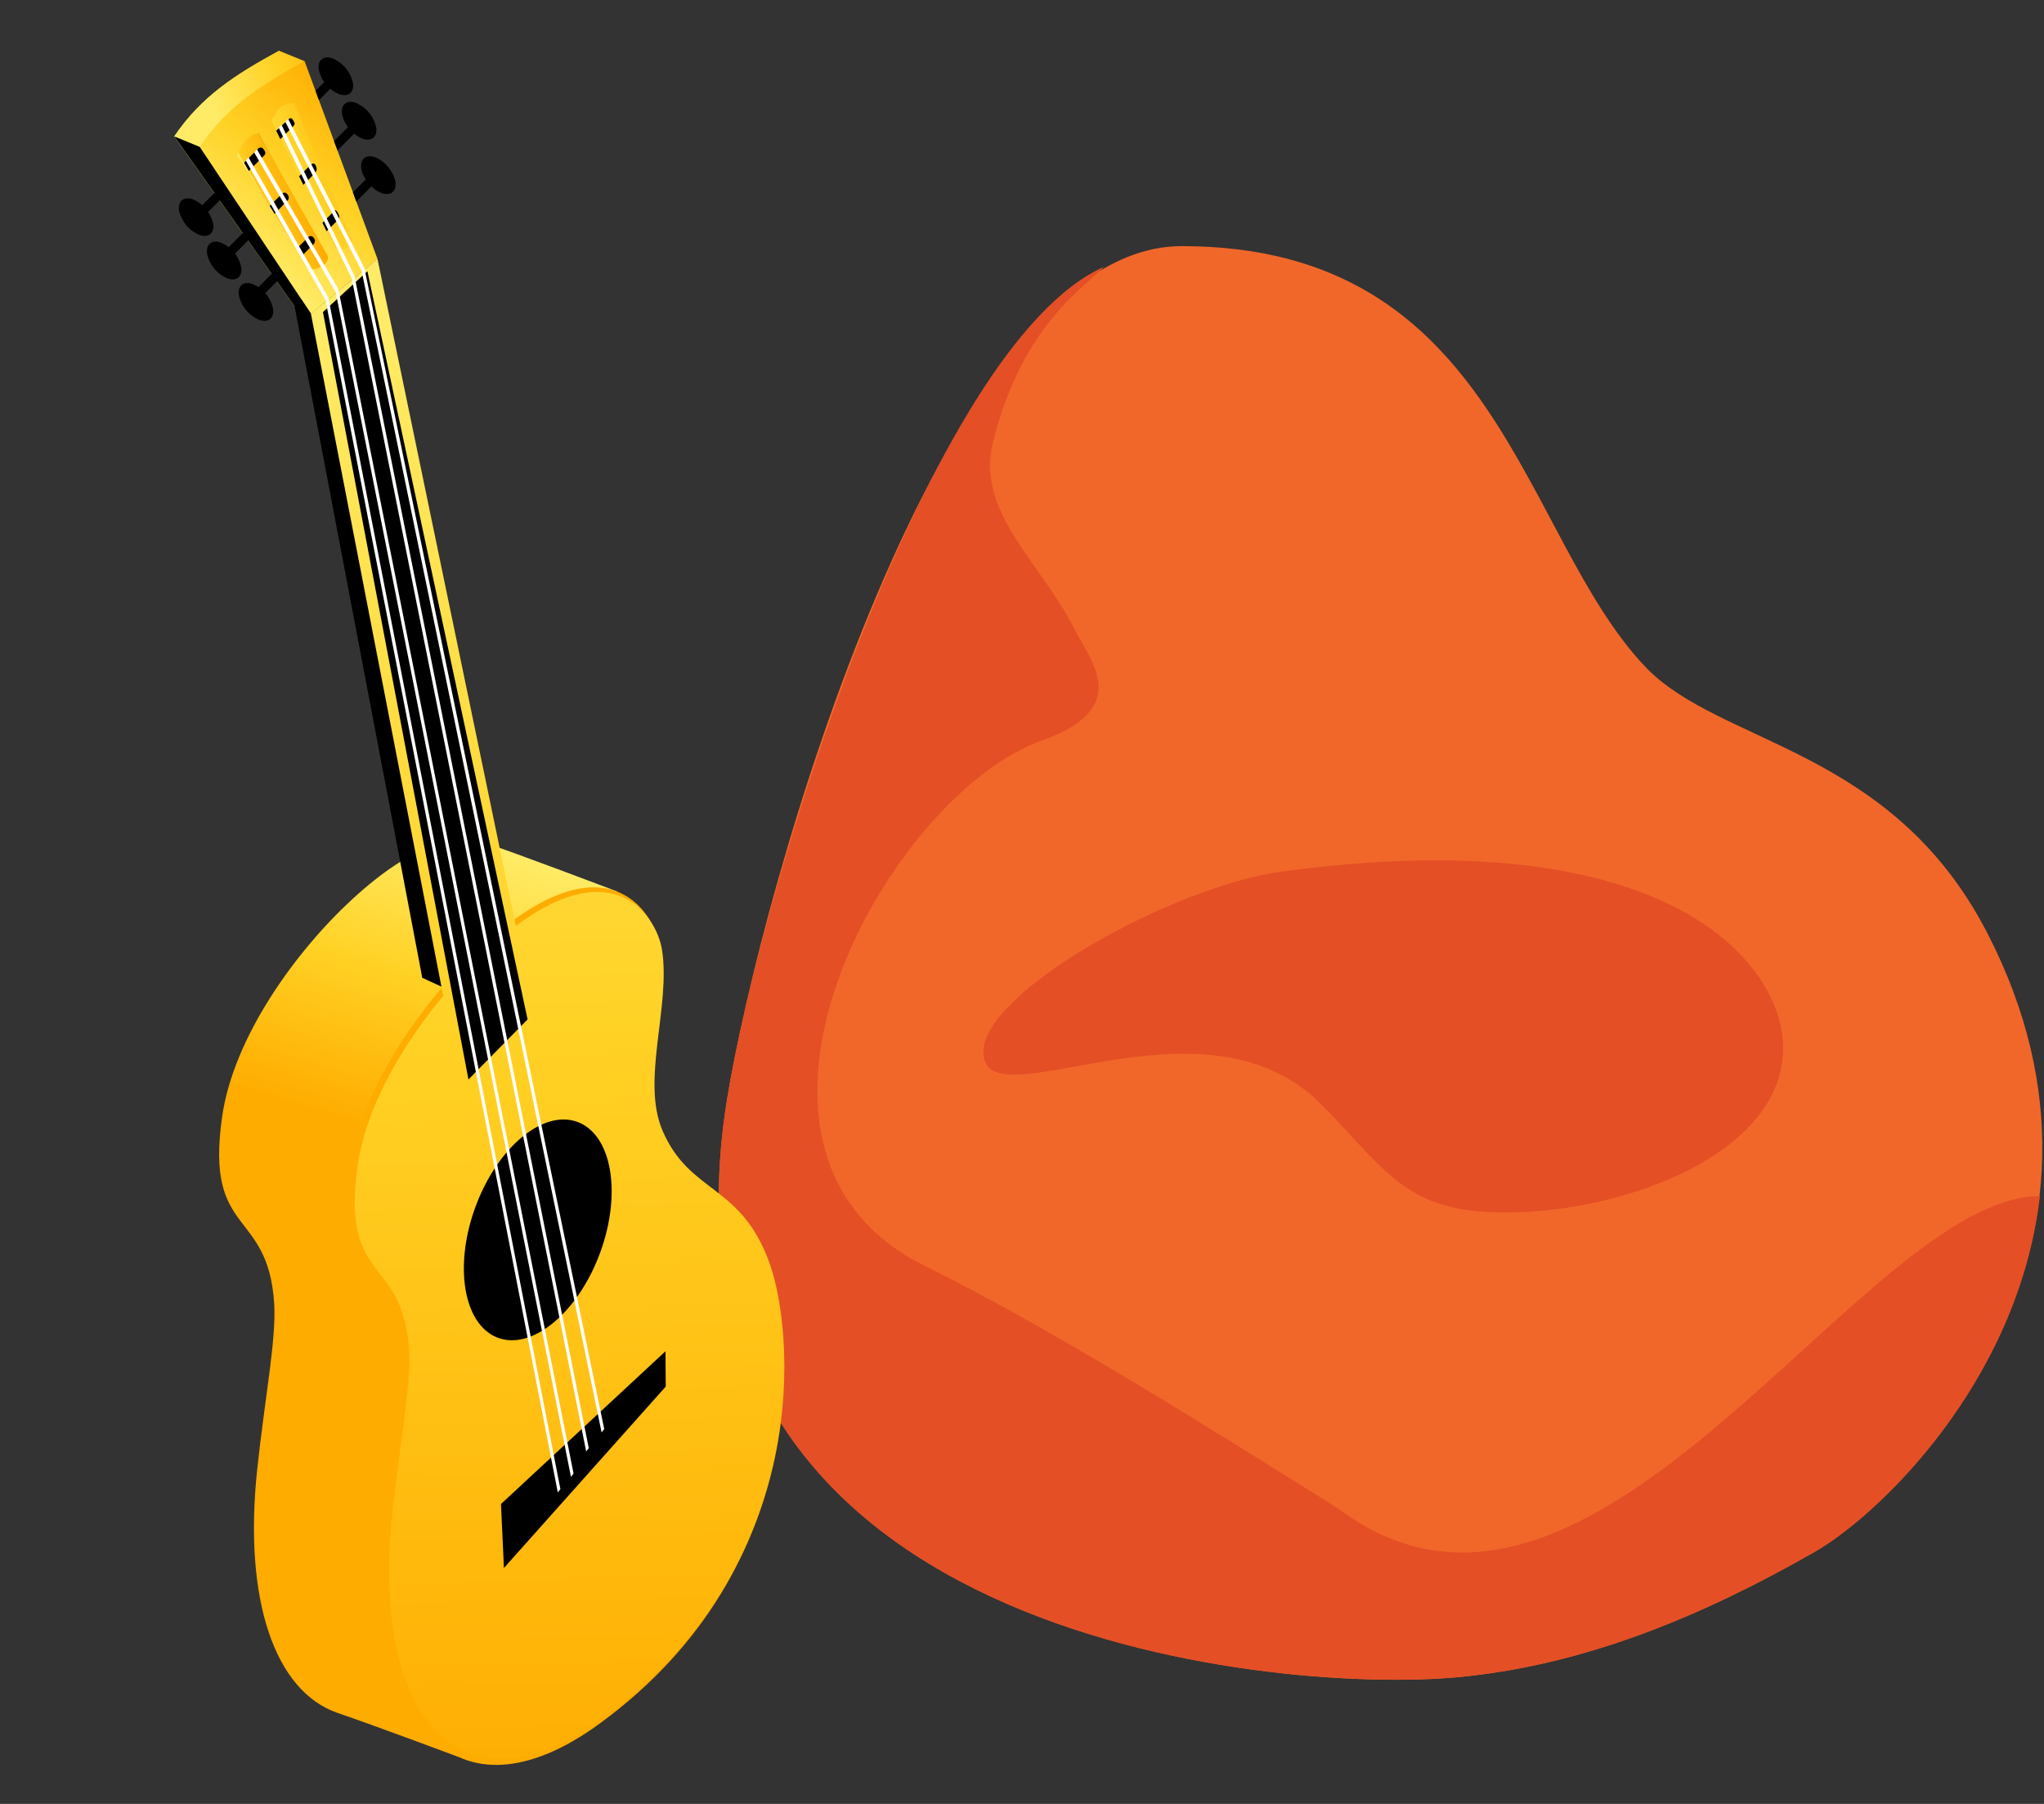 <svg width="204" height="180" fill="none" xmlns="http://www.w3.org/2000/svg"><rect width="100%" height="100%" fill="#333333" stroke="none"/><path d="M117.933 24.559c31.691 0 33.811 28.903 46.292 41.993 7.453 7.812 24.551 7.998 34.119 26.553 16.331 31.672-8.12 56.541-17.279 61.774-11.157 6.373-22.967 11.32-35.68 12.487-18.306 1.683-81.469-3.99-72.836-57.581 3.354-20.815 21.392-85.226 45.384-85.226Z" fill="#F1672A"/><path d="M72.545 109.786c3.354-20.815 20.067-75.345 37.637-83.161-1.589 1.797-8.139 5.596-11.094 17.56-1.71 6.932 4.921 12.129 8.111 18.52 1.598 3.19 5.951 7.915-3.19 11.174-15.76 5.62-35.131 41.517-11.18 52.692 12.773 6.391 28.028 16.013 40.8 23.997 25.55 19.163 52.248-31.214 69.963-31.214-2.147 18.515-16.109 31.859-22.527 35.522-11.156 6.372-22.966 11.32-35.68 12.486-18.305 1.689-81.473-3.985-72.84-57.576Z" fill="#E44F26"/><path d="M127.933 86.969c38.204-5.184 49.737 8.891 50.023 17.261.386 11.46-17.86 17.52-29.997 16.676-8.161-.568-10.34-4.961-16.122-10.739-11.965-11.965-33.692 2.219-33.692-5.206 0-6.033 18.94-16.522 29.788-17.992Z" fill="#E44F26"/><path fill-rule="evenodd" clip-rule="evenodd" d="M22.166 111.463c1.123-7.976 7.37-16.561 12.986-21.73 6.07-5.59 10.352-6.547 13.193-5.643 2.841.905 13.249 4.866 13.249 4.866l-15.846 86.353s-8.527-3.188-12.077-4.394c-6.22-2.165-9.394-11.217-8-24.292.767-7.184 1.93-13.056 1.693-16.594-.634-9.531-6.907-6.539-5.198-18.566Z" fill="url(#a)"/><path fill-rule="evenodd" clip-rule="evenodd" d="M35.044 116.211c1.123-7.975 7.37-16.565 12.989-21.735 12.245-11.27 17.21-3.662 17.775-.124.918 5.728-2.139 13.217.058 18.314 2.796 6.493 7.999 5.307 10.883 13.579 2.29 6.563 4.614 29.979-16.862 45.713-14.429 10.568-23.527-.043-21.335-20.592.765-7.196 1.926-13.073 1.704-16.605-.647-9.536-6.918-6.527-5.212-18.55Z" fill="#FFAC00"/><path fill-rule="evenodd" clip-rule="evenodd" d="M35.69 116.323c1.114-7.857 7.278-16.35 12.826-21.456 12.092-11.132 16.993-3.62 17.55-.124.906 5.657-2.111 13.049.06 18.08 2.762 6.413 7.898 5.243 10.746 13.409 2.26 6.482 4.554 29.605-16.65 45.141-14.248 10.437-23.233-.043-21.069-20.332.757-7.091 1.906-12.892 1.673-16.388-.623-9.393-6.817-6.441-5.135-18.33Z" fill="url(#b)"/><path fill-rule="evenodd" clip-rule="evenodd" d="m50.293 156.46-.292-6.386 16.417-15.239.026 3.523-16.15 18.102ZM29.402 30.564 35.94 24.3l8.17 74.174-1.964-.905-12.743-67.006Z" fill="#000"/><path fill-rule="evenodd" clip-rule="evenodd" d="m27.859 5.063 7.869 19.266-6.326 6.234-12.01-16.941c2.71-4.005 6.09-6.172 10.467-8.56Zm-4.843 5.411 6.087 12.693c1.218-.18 1.68-.29 1.641-1.533L25.302 8.695c-.912-.274-1.796.467-2.286 1.78Z" fill="url(#c)"/><path fill-rule="evenodd" clip-rule="evenodd" d="m21.706 11.646 4.088 1.662 7.521 13.01-2.35 1.359-9.259-16.03Z" fill="url(#d)"/><path fill-rule="evenodd" clip-rule="evenodd" d="m27.85 5.064 2.55 1.041-9.605 9.444-3.406-1.944c2.704-3.987 6.085-6.154 10.462-8.541Z" fill="url(#e)"/><path fill-rule="evenodd" clip-rule="evenodd" d="m30.4 6.104 7.276 19.737-6.644 5.472-11.098-16.667C22.638 10.66 26.02 8.492 30.4 6.104Zm-3.28 6.028 6.387 12.727c.755.237 1.68-.29 1.545-1.067l-5.659-13.437c-.912-.275-1.796.462-2.285 1.779l.012-.002Zm-3.435 3.378 7.223 11.316c.931.159 1.946-.544 1.825-1.245l-6.94-12.273c-.876-.043-1.86 1.264-2.108 2.202Z" fill="url(#f)"/><path fill-rule="evenodd" clip-rule="evenodd" d="m17.4 13.615 2.536 1.044L31.03 31.292l-1.627-.73L17.4 13.615Z" fill="#000"/><path fill-rule="evenodd" clip-rule="evenodd" d="m31.028 31.294 6.646-5.46 14.13 68.102-7.305 6.797-13.47-69.44Z" fill="url(#g)"/><path fill-rule="evenodd" clip-rule="evenodd" d="m32.23 31.14 4.439-4.075 15.986 74.654-5.901 5.993L32.23 31.14Z" fill="#000"/><path d="m31.834 9.994 2.433-2.453a.447.447 0 0 0-.637-.63l-2.139 2.152.343.93ZM28.86 11.85c-.473.41-1.292 1.196-1.292 1.196l.413.84 1.355-1.362a.316.316 0 0 0-.002-.385c-.056-.124-.247-.48-.473-.29ZM22.215 18.433l-3.052 3.07.555.708 3.059-3.08a6.786 6.786 0 0 1-.562-.698ZM24.831 17.063l1.545-1.564a.336.336 0 0 0 .04-.44l-.118-.182a.343.343 0 0 0-.527-.051l-1.412 1.407.472.83ZM33.679 15.008l2.472-2.477a.447.447 0 1 0-.633-.634l-2.178 2.18.339.931ZM31.038 16.407l-1.186 1.191.422.844 1.157-1.16a.61.61 0 0 0 .124-.657l-.047-.122a.286.286 0 0 0-.47-.096ZM27.404 21.34l1.303-1.342a.426.426 0 0 0 .026-.545l-.083-.106a.328.328 0 0 0-.485-.033l-1.259 1.247c.18.25.347.51.498.778ZM25.285 23.006a.498.498 0 0 1-.15-.316 1.768 1.768 0 0 1-.088-.257l-3.18 3.2.554.708 3.086-3.101-.222-.234ZM27.965 26.825a3.778 3.778 0 0 1-.149-.208l-3.135 3.167.555.708 3.152-3.165a2.238 2.238 0 0 1-.424-.502ZM31.372 23.834c-.009-.05-.105-.155-.105-.155a.336.336 0 0 0-.497-.026l-1.153 1.159c.03.05.058.106.084.158a.625.625 0 0 1 .116.149c.079.158.168.312.266.46l1.223-1.228a.426.426 0 0 0 .066-.517ZM35.564 20.108l2.617-2.614a.447.447 0 1 0-.636-.63l-2.32 2.33c.123.338.219.593.34.914ZM33.392 21.018l-1.212 1.217.419.844 1.13-1.134a.425.425 0 0 0 .088-.494s-.242-.62-.425-.433Z" fill="#000"/><path d="M21.264 22.28c.17.977-.45 1.495-1.383 1.15a3.445 3.445 0 0 1-1.998-2.377c-.17-.982.45-1.5 1.387-1.156a3.465 3.465 0 0 1 1.994 2.382ZM24.063 26.612c.17.983-.45 1.5-1.386 1.157a3.455 3.455 0 0 1-1.998-2.4c-.17-.982.45-1.5 1.382-1.155a3.454 3.454 0 0 1 2.002 2.398ZM27.239 30.752c.17.983-.454 1.501-1.386 1.157a3.455 3.455 0 0 1-2.003-2.403c-.169-.978.45-1.496 1.387-1.152a3.458 3.458 0 0 1 2.002 2.398ZM39.177 19.176c.54-.45.344-1.576-.438-2.513-.782-.938-1.853-1.333-2.394-.883-.54.45-.344 1.576.438 2.514.782.937 1.853 1.332 2.394.882ZM37.537 12.672c.17.982-.45 1.5-1.386 1.157a3.466 3.466 0 0 1-2.003-2.403c-.17-.978.454-1.497 1.387-1.152a3.446 3.446 0 0 1 2.002 2.398ZM35.216 8.233c.17.982-.454 1.5-1.386 1.156a3.447 3.447 0 0 1-2.002-2.398c-.17-.983.45-1.5 1.386-1.157a3.459 3.459 0 0 1 2.002 2.399ZM59.892 125.007c2.186-5.948 1.173-11.794-2.262-13.056-3.436-1.263-7.993 2.535-10.18 8.484-2.186 5.948-1.173 11.794 2.262 13.057 3.436 1.262 7.994-2.536 10.18-8.485Z" fill="#000"/><path d="m60.304 142.595-.261.339-23.95-115.897-7.62-14.879.289-.283 7.605 14.868 23.937 115.852Zm-1.542 1.906-.258.334L35.1 27.766l-7.288-15.031.29-.27 7.278 15.071 23.382 116.965Zm-1.52 2.536-.257.334L33.508 29.157l-8.135-13.934.258-.334 8.14 13.963 23.472 118.185Zm-1.312 1.555-.259.33-23.18-118.975-7.95-13.91.263-.33 7.97 14.01L55.93 148.591Z" fill="#fff"/><defs><linearGradient id="a" x1="51.114" y1="85.474" x2="42.541" y2="114.191" gradientUnits="userSpaceOnUse"><stop stop-color="#FFEB65"/><stop offset=".18" stop-color="#FFE14D"/><stop offset=".48" stop-color="#FFD124"/><stop offset="1" stop-color="#FFAC00"/></linearGradient><linearGradient id="b" x1="54.645" y1="32.998" x2="58.079" y2="181.513" gradientUnits="userSpaceOnUse"><stop stop-color="#FFEB65"/><stop offset=".18" stop-color="#FFE14D"/><stop offset=".48" stop-color="#FFD124"/><stop offset="1" stop-color="#FFAC00"/></linearGradient><linearGradient id="c" x1="26.288" y1="22.206" x2="38.288" y2="17.09" gradientUnits="userSpaceOnUse"><stop stop-color="#FFEB65"/><stop offset=".18" stop-color="#FFE14D"/><stop offset=".48" stop-color="#FFD124"/><stop offset="1" stop-color="#FFAC00"/></linearGradient><linearGradient id="d" x1="21.278" y1="21.758" x2="29.598" y2="18.304" gradientUnits="userSpaceOnUse"><stop stop-color="#FFEB65"/><stop offset=".18" stop-color="#FFE14D"/><stop offset=".48" stop-color="#FFD124"/><stop offset="1" stop-color="#FFAC00"/></linearGradient><linearGradient id="e" x1="22.814" y1="14.078" x2="36.593" y2="8.203" gradientUnits="userSpaceOnUse"><stop stop-color="#FFEB65"/><stop offset=".18" stop-color="#FFE14D"/><stop offset=".48" stop-color="#FFD124"/><stop offset="1" stop-color="#FFAC00"/></linearGradient><linearGradient id="f" x1="24.698" y1="25.86" x2="36.795" y2="9.29" gradientUnits="userSpaceOnUse"><stop stop-color="#FFEB65"/><stop offset=".18" stop-color="#FFE14D"/><stop offset=".48" stop-color="#FFD124"/><stop offset="1" stop-color="#FFAC00"/></linearGradient><linearGradient id="g" x1="40.738" y1="33.322" x2="44.176" y2="181.836" gradientUnits="userSpaceOnUse"><stop stop-color="#FFEB65"/><stop offset=".18" stop-color="#FFE14D"/><stop offset=".48" stop-color="#FFD124"/><stop offset="1" stop-color="#FFAC00"/></linearGradient></defs></svg>